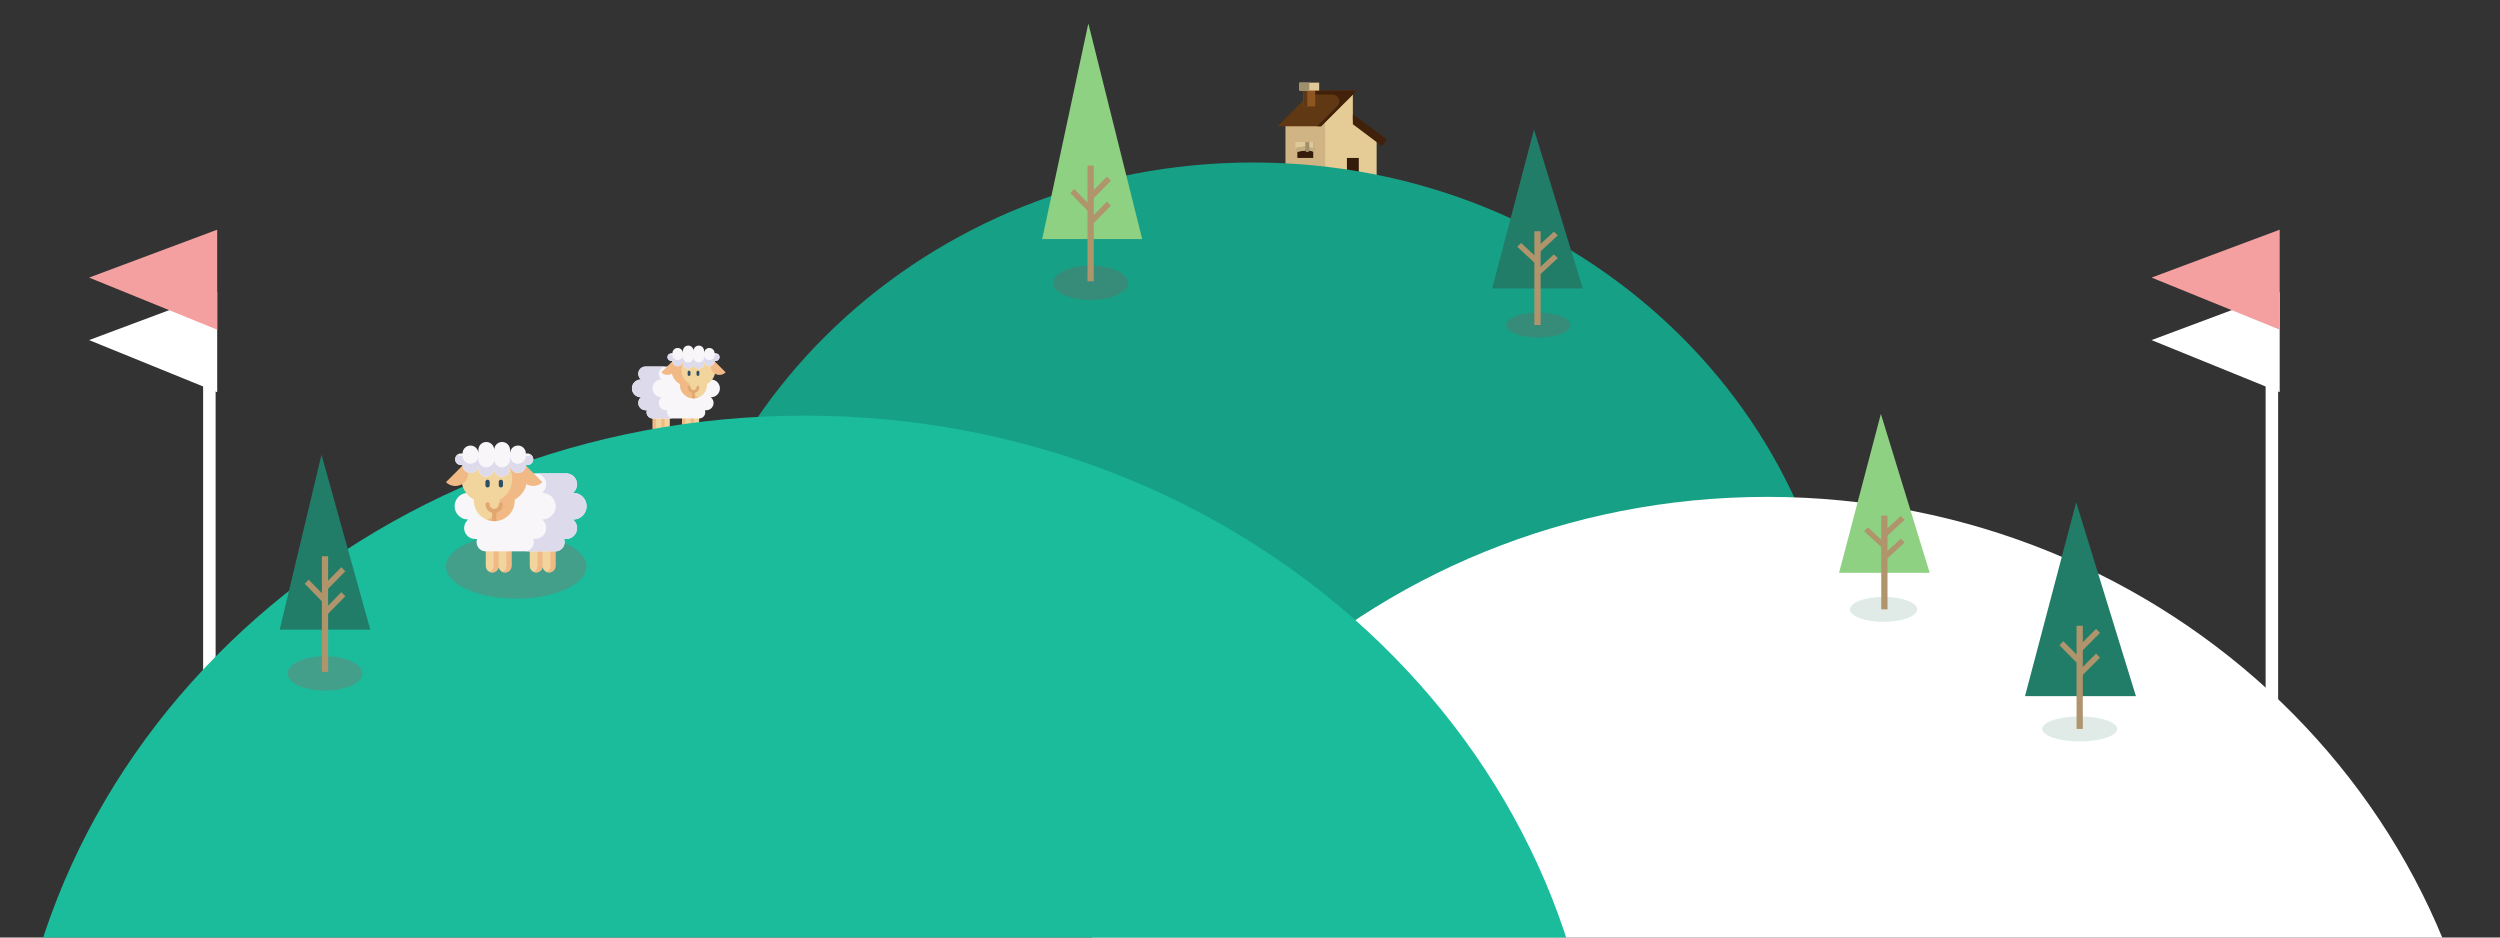 <?xml version="1.0" encoding="utf-8"?>
<!-- Generator: Adobe Illustrator 16.0.0, SVG Export Plug-In . SVG Version: 6.00 Build 0)  -->
<!DOCTYPE svg PUBLIC "-//W3C//DTD SVG 1.1//EN" "http://www.w3.org/Graphics/SVG/1.1/DTD/svg11.dtd">
<svg version="1.1" id="Layer_1" xmlns="http://www.w3.org/2000/svg" xmlns:xlink="http://www.w3.org/1999/xlink" x="0px" y="0px"
	 width="800px" height="300px" viewBox="0 0 800 300" enable-background="new 0 0 800 300" xml:space="preserve">
<rect x="0" y="0" width="800" height="300" fill="#333333" stroke="none"/>
<g>
	<path fill="#D1B483" d="M425.306,58.156h-13.952V38.494h13.952V58.156z"/>
	<path fill="#E5CB95" d="M424.037,30.249v27.907h16.49V44.202l-7.61-5.708v-8.246L424.037,30.249L424.037,30.249z"/>
	<path fill="#603813" d="M420.232,28.98h13.95l-11.416,11.416h-13.952L420.232,28.98z"/>
	<path fill="#42210B" d="M427.938,33.958l-6.438,6.438h1.269l11.416-11.416h-13.951l-1.271,1.268h7.439
		C428.338,30.249,429.308,32.589,427.938,33.958z"/>
	<path fill="#351C0A" d="M434.819,58.156h-3.808v-7.611h3.808V58.156z"/>
	<path fill="#42210B" d="M432.917,36.591l10.898,7.992l-1.599,2.156l-9.302-6.977L432.917,36.591L432.917,36.591z"/>
	<path fill="#351C0A" d="M415.158,46.739v3.805h5.074v-3.858L415.158,46.739z"/>
	<path fill="#E0C999" d="M414.523,45.471h6.343v3.171l-2.537-0.634l-3.806,0.634V45.471z"/>
	<path fill="#C6AD81" d="M414.523,47.268v1.375l3.806-0.634l2.537,0.634v-3.171h-0.634v1.902l-2.539-0.634L414.523,47.268z"/>
	<path fill="#A08F6D" d="M418.182,48.642c-0.27,0-0.485-0.218-0.485-0.486v-2.685h1.269v2.685c0,0.268-0.217,0.486-0.484,0.486
		H418.182L418.182,48.642z"/>
	<path fill="#8F5521" d="M420.866,34.054h-3.807v-6.342h3.807V34.054z"/>
	<path fill="#603714" d="M418.329,34.054h-1.27v-6.342h1.27V34.054z"/>
	<path fill="#E0C999" d="M422.135,28.98h-6.343v-2.537h6.343V28.98z"/>
	<path fill="#A08F6D" d="M418.963,28.98h-3.171v-2.537h3.171V28.98z"/>
</g>
<g>
	<path fill="#F1D59D" d="M211.602,131.992h-2.736v5.055c0,0.756,0.612,1.368,1.368,1.368c0.755,0,1.368-0.612,1.368-1.368
		c0,0.756,0.613,1.368,1.368,1.368c0.756,0,1.369-0.612,1.369-1.368v-5.055H211.602z"/>
	<path fill="#F1D59D" d="M220.983,131.992h-2.736v5.055c0,0.756,0.612,1.368,1.368,1.368c0.755,0,1.368-0.612,1.368-1.368
		c0,0.756,0.612,1.368,1.368,1.368c0.755,0,1.368-0.612,1.368-1.368v-5.055H220.983z"/>
	<g>
		<path fill="#F1B986" d="M222.883,138.308c-0.164,0.069-0.343,0.107-0.532,0.107c-0.756,0-1.368-0.612-1.368-1.368v-5.055h1.064
			v5.055C222.047,137.614,222.392,138.101,222.883,138.308z"/>
		<path fill="#F1B986" d="M220.147,138.308c-0.164,0.069-0.344,0.107-0.532,0.107c-0.755,0-1.368-0.612-1.368-1.368v-5.055h1.064
			v5.055C219.311,137.614,219.656,138.101,220.147,138.308z"/>
		<path fill="#F1B986" d="M213.501,138.308c-0.164,0.069-0.343,0.107-0.532,0.107c-0.756,0-1.368-0.612-1.368-1.368v-5.055h1.064
			v5.055C212.666,137.614,213.01,138.101,213.501,138.308z"/>
		<path fill="#F1B986" d="M210.765,138.308c-0.164,0.069-0.343,0.107-0.532,0.107c-0.755,0-1.368-0.612-1.368-1.368v-5.055h1.064
			v5.055C209.93,137.614,210.274,138.101,210.765,138.308z"/>
	</g>
	<path fill="#F9F6F9" d="M230.372,124.282c0-1.568-1.271-2.84-2.84-2.84h-0.071c0.536-0.427,0.881-1.086,0.881-1.825
		c0-1.289-1.045-2.333-2.333-2.333h-19.432c-1.289,0-2.333,1.044-2.333,2.333c0,0.739,0.344,1.397,0.881,1.825h-0.071
		c-1.569,0-2.84,1.271-2.84,2.84c0,1.569,1.271,2.84,2.84,2.84h0.071c-0.537,0.428-0.881,1.085-0.881,1.825
		c0,1.288,1.044,2.333,2.333,2.333h0.439c-0.076,0.209-0.118,0.437-0.118,0.673c0,1.086,0.88,1.966,1.967,1.966h14.854
		c1.086,0,1.967-0.88,1.967-1.966c0-0.236-0.042-0.463-0.118-0.673h0.439c1.288,0,2.333-1.044,2.333-2.333
		c0-0.739-0.345-1.397-0.881-1.825h0.071C229.1,127.122,230.372,125.851,230.372,124.282L230.372,124.282z"/>
	<path fill="#DDDAEC" d="M215.449,133.918h-6.583c-0.543,0-1.035-0.22-1.391-0.576c-0.355-0.356-0.576-0.848-0.576-1.391
		c0-0.236,0.042-0.463,0.118-0.672h-0.439c-1.289,0-2.333-1.044-2.333-2.333c0-0.738,0.344-1.397,0.88-1.825h-0.071
		c-1.568,0-2.84-1.271-2.84-2.84c0-1.568,1.272-2.84,2.84-2.84h0.071c-0.536-0.427-0.88-1.085-0.88-1.825
		c0-1.288,1.044-2.332,2.333-2.332h6.584c-1.289,0-2.333,1.043-2.333,2.332c0,0.74,0.344,1.397,0.881,1.825h-0.072
		c-1.568,0-2.84,1.272-2.84,2.84c0,1.569,1.272,2.84,2.84,2.84h0.072c-0.537,0.428-0.881,1.086-0.881,1.825
		c0,1.289,1.044,2.333,2.333,2.333h0.439c-0.076,0.209-0.118,0.436-0.118,0.672c0,0.542,0.221,1.035,0.577,1.391
		C214.416,133.698,214.906,133.918,215.449,133.918L215.449,133.918z"/>
	<path fill="#F1D59D" d="M228.908,118.469c0,1.905-1.07,3.563-2.643,4.397v0.258c0,1.2-0.486,2.287-1.273,3.074
		c-0.686,0.685-1.6,1.143-2.62,1.248c-0.148,0.016-0.3,0.023-0.453,0.023s-0.305-0.007-0.453-0.023
		c-2.187-0.226-3.892-2.075-3.892-4.322v-0.258c-0.786-0.418-1.446-1.042-1.911-1.798c-0.463-0.757-0.731-1.646-0.731-2.599
		c0-2.749,2.229-4.978,4.977-4.978h4.021c1.375,0,2.619,0.557,3.521,1.458C228.351,115.85,228.908,117.094,228.908,118.469
		L228.908,118.469z"/>
	<path fill="#F1B986" d="M223.491,127.176c-0.487,0.188-1.016,0.292-1.571,0.292c-2.4,0-4.345-1.945-4.345-4.345v-0.258
		c-0.787-0.418-1.447-1.042-1.912-1.798c-0.465-0.756-0.731-1.646-0.731-2.599c0-2.749,2.229-4.978,4.978-4.978h3.142
		c-2.749,0-4.978,2.229-4.978,4.978c0,0.953,0.267,1.843,0.731,2.599c0.464,0.756,1.125,1.379,1.911,1.798v0.258
		C220.717,124.969,221.868,126.546,223.491,127.176L223.491,127.176z"/>
	<g>
		<path fill="#2B4D66" d="M220.5,120.291c-0.25,0-0.453-0.203-0.453-0.453v-0.758c0-0.25,0.203-0.452,0.453-0.452
			s0.452,0.202,0.452,0.452v0.758C220.952,120.088,220.75,120.291,220.5,120.291z"/>
		<path fill="#2B4D66" d="M223.34,120.291c-0.25,0-0.452-0.203-0.452-0.453v-0.758c0-0.25,0.203-0.452,0.452-0.452
			c0.25,0,0.453,0.202,0.453,0.452v0.758C223.793,120.088,223.591,120.291,223.34,120.291z"/>
	</g>
	<path fill="#E2A770" d="M223.788,123.882c0,0.873-0.603,1.608-1.415,1.811v1.752c-0.148,0.016-0.3,0.023-0.453,0.023
		c-0.153,0-0.305-0.007-0.453-0.023v-1.752c-0.812-0.203-1.414-0.938-1.414-1.811c0-0.251,0.203-0.453,0.452-0.453
		c0.25,0,0.453,0.202,0.453,0.453c0,0.53,0.432,0.961,0.961,0.961c0.531,0,0.962-0.432,0.962-0.961c0-0.251,0.202-0.453,0.452-0.453
		S223.788,123.631,223.788,123.882L223.788,123.882z"/>
	<g>
		<path fill="#F1B986" d="M211.627,119.155c1.094,1.094,2.868,1.094,3.962,0c1.094-1.094,1.094-2.868,0-3.962L211.627,119.155z"/>
		<path fill="#F1B986" d="M232.213,119.155c-1.094,1.094-2.868,1.094-3.962,0c-1.094-1.094-1.094-2.868,0-3.962L232.213,119.155z"/>
	</g>
	<path fill="#F9F6F9" d="M229.014,113.034h-0.342c0-0.932-0.756-1.688-1.688-1.688s-1.688,0.755-1.688,1.688v-0.761
		c0-0.932-0.756-1.688-1.688-1.688c-0.933,0-1.688,0.756-1.688,1.688c0-0.932-0.756-1.688-1.688-1.688s-1.688,0.756-1.688,1.688
		v0.761c0-0.932-0.755-1.688-1.688-1.688s-1.688,0.755-1.688,1.688h-0.342c-0.685,0-1.24,0.556-1.24,1.24s0.555,1.239,1.24,1.239
		h0.342c0,0.933,0.756,1.688,1.688,1.688s1.688-0.756,1.688-1.688v0.761c0,0.933,0.756,1.688,1.688,1.688
		c0.933,0,1.688-0.755,1.688-1.688c0,0.933,0.755,1.688,1.688,1.688c0.932,0,1.688-0.755,1.688-1.688v-0.761
		c0,0.933,0.755,1.688,1.688,1.688s1.688-0.756,1.688-1.688h0.342c0.685,0,1.24-0.555,1.24-1.239S229.699,113.034,229.014,113.034z"
		/>
	<path fill="#DDDAEC" d="M230.254,114.275c0,0.684-0.555,1.239-1.24,1.239h-0.342c0,0.467-0.189,0.888-0.495,1.194
		c-0.306,0.306-0.727,0.495-1.193,0.495c-0.933,0-1.688-0.756-1.688-1.688v0.762c0,0.932-0.756,1.687-1.688,1.687
		s-1.688-0.755-1.688-1.687c0,0.932-0.756,1.687-1.688,1.687s-1.688-0.755-1.688-1.687v-0.762c0,0.467-0.189,0.888-0.494,1.194
		c-0.305,0.306-0.728,0.495-1.193,0.495c-0.933,0-1.688-0.756-1.688-1.688h-0.342c-0.342,0-0.652-0.138-0.876-0.363
		c-0.225-0.224-0.364-0.534-0.364-0.876c0-0.404,0.193-0.762,0.491-0.988c0.208,0.158,0.468,0.252,0.749,0.252h0.342
		c0,0.932,0.755,1.688,1.688,1.688c0.466,0,0.888-0.189,1.194-0.495c0.305-0.305,0.494-0.728,0.494-1.194v0.761
		c0,0.933,0.756,1.688,1.688,1.688s1.688-0.755,1.688-1.688c0,0.933,0.756,1.688,1.688,1.688s1.688-0.755,1.688-1.688v-0.761
		c0,0.932,0.755,1.688,1.688,1.688c0.466,0,0.888-0.189,1.193-0.495c0.305-0.306,0.495-0.728,0.495-1.194h0.342
		c0.281,0,0.542-0.093,0.75-0.251c0.044,0.033,0.087,0.07,0.127,0.11C230.115,113.622,230.254,113.932,230.254,114.275
		L230.254,114.275z"/>
</g>
<g id="flagLeft">
	<rect id="flagPoleLeft" x="65" y="83" fill="#FFFFFF" width="4" height="144"/>
	<path id="leftGreenFlag2" fill="#FFFFFF" d="M28.5,108.83l41-15.33v32L28.5,108.83z"/>
	<path id="leftGreenFlag" fill="#F4A0A0" d="M28.5,88.83l41-15.33v32L28.5,88.83z"/>
</g>
<g id="flagRight">
	<rect id="flagPoleLeft2" x="725" y="83" fill="#FFFFFF" width="4" height="144"/>
	<path id="leftGreenFlag3" fill="#FFFFFF" d="M688.5,108.83l41-15.33v32L688.5,108.83z"/>
	<path id="leftGreenFlag4" fill="#F4A0A0" d="M688.5,88.83l41-15.33v32L688.5,88.83z"/>
</g>
<g id="hills">
	<path id="backHill" fill="#16A085" d="M212,231c0-98.86,84.62-179,189-179s189,80.14,189,179H401H212z"/>
	<path id="whiteHill" fill="#FFFFFF" d="M333,383c0-123.71,104.09-224,232.5-224S798,259.29,798,383H565.5H333z"/>
	<path id="leftHill" fill="#1ABC9C" d="M3,368c0-129.79,113.94-235,254.5-235C398.06,133,512,238.21,512,368H257.5H3z"/>
</g>
<g>
	<ellipse id="oval" fill="#439F8A" cx="104" cy="215.5" rx="12" ry="5.5"/>
	<path id="bezier" fill="#217D68" d="M89.5,201.5l13.38-56l15.62,56H89.5z"/>
	<rect id="rectangle" x="103" y="178" fill="#AF946C" width="2" height="37"/>
	<path id="bezier2" fill="#AF946C" d="M103.5,187.34l5.73-5.84l1.27,1.3l-6.36,6.479l-0.43,0.221L103.5,187.34z"/>
	<path id="bezier3" fill="#AF946C" d="M103.5,195.34l5.73-5.84l1.27,1.3l-6.36,6.479l-0.43,0.221L103.5,195.34z"/>
	<path id="bezier4" fill="#AF946C" d="M104.5,191.34l-5.73-5.84l-1.27,1.3l6.36,6.479l0.43,0.221L104.5,191.34z"/>
</g>
<g id="yellowTree3">
	<ellipse id="oval4" fill="#E0EBE8" cx="602.75" cy="195" rx="10.75" ry="4"/>
	<path id="bezier13" fill="#8FD182" d="M588.5,183.3l13.38-50.85l15.62,50.85H588.5L588.5,183.3z"/>
	<rect id="rectangle4" x="602" y="165" fill="#AF946C" width="2" height="30"/>
	<path id="bezier14" fill="#AF946C" d="M602.5,170.439l5.729-5.299l1.271,1.18l-6.36,5.89l-0.43,0.19L602.5,170.439z"/>
	<path id="bezier15" fill="#AF946C" d="M602.5,177.7l5.729-5.3l1.271,1.18l-6.36,5.89l-0.43,0.19L602.5,177.7z"/>
	<path id="bezier16" fill="#AF946C" d="M603.5,174.07l-5.729-5.301l-1.271,1.181l6.36,5.89l0.43,0.19L603.5,174.07z"/>
</g>
<g id="darkGreenTree2">
	<ellipse id="oval6" fill="#E0EBE8" cx="665.5" cy="233.255" rx="12" ry="4"/>
	<path id="bezier21" fill="#217D68" d="M648,222.766l16.38-62.021l19.12,62.021H648z"/>
	<rect id="rectangle6" x="664.5" y="200.255" fill="#AF946C" width="2" height="33"/>
	<path id="bezier22" fill="#AF946C" d="M665,207.005l5.729-5.76l1.271,1.278l-6.36,6.41l-0.43,0.211L665,207.005z"/>
	<path id="bezier23" fill="#AF946C" d="M665,214.904l5.729-5.76l1.271,1.278l-6.36,6.41l-0.43,0.21L665,214.904z"/>
	<path id="bezier24" fill="#AF946C" d="M666,210.955l-5.729-5.762L659,206.477l6.36,6.408l0.43,0.211L666,210.955z"/>
</g>
<g id="yellowTree6">
	<ellipse id="oval7" fill="#378C79" cx="349" cy="90.5" rx="12" ry="5.5"/>
	<path id="bezier25" fill="#8FD182" d="M333.5,76.5l14.77-69l17.23,69H333.5z"/>
	<rect id="rectangle7" x="348" y="53" fill="#AF946C" width="2" height="37"/>
	<path id="bezier26" fill="#AF946C" d="M348.5,62.34l5.73-5.84l1.27,1.3l-6.36,6.48l-0.43,0.22L348.5,62.34z"/>
	<path id="bezier27" fill="#AF946C" d="M348.5,70.34l5.73-5.84l1.27,1.3l-6.36,6.48l-0.43,0.22L348.5,70.34z"/>
	<path id="bezier28" fill="#AF946C" d="M349.5,66.34l-5.73-5.84l-1.27,1.3l6.36,6.48l0.43,0.22L349.5,66.34z"/>
</g>
<g id="yellowTree7">
	<ellipse id="oval8" fill="#378C79" cx="492.25" cy="104" rx="10.25" ry="4"/>
	<path id="bezier29" fill="#217D68" d="M477.5,92.3l13.38-50.85L506.5,92.3H477.5z"/>
	<rect id="rectangle8" x="491" y="74" fill="#AF946C" width="2" height="30"/>
	<path id="bezier30" fill="#AF946C" d="M491.5,79.44l5.729-5.3l1.271,1.18l-6.36,5.89l-0.43,0.19L491.5,79.44z"/>
	<path id="bezier31" fill="#AF946C" d="M491.5,86.7l5.729-5.3l1.271,1.18l-6.36,5.89l-0.43,0.19L491.5,86.7z"/>
	<path id="bezier32" fill="#AF946C" d="M492.5,83.07l-5.729-5.3l-1.271,1.18l6.36,5.89l0.43,0.19L492.5,83.07z"/>
</g>
<g>
	<ellipse id="oval_1_" fill="#439F8A" cx="165.209" cy="181.247" rx="22.5" ry="10.313"/>
	<g>
		<path fill="#F1D59D" d="M169.522,173.543v7.583c0,1.134,0.919,2.054,2.053,2.054c1.133,0,2.052-0.92,2.052-2.054
			c0,1.134,0.919,2.054,2.052,2.054c1.134,0,2.053-0.92,2.053-2.054v-7.583h-4.104H169.522z"/>
		<path fill="#F1D59D" d="M155.45,173.543v7.583c0,1.134,0.919,2.054,2.052,2.054c1.134,0,2.053-0.92,2.053-2.054
			c0,1.134,0.918,2.054,2.052,2.054c1.134,0,2.052-0.92,2.052-2.054v-7.583h-4.104H155.45z"/>
		<g>
			<path fill="#F1B986" d="M157.958,181.126v-7.582h1.597v7.582c0,1.134-0.918,2.054-2.052,2.054c-0.283,0-0.553-0.058-0.798-0.162
				C157.441,182.706,157.958,181.977,157.958,181.126z"/>
			<path fill="#F1B986" d="M162.062,181.126v-7.582h1.596v7.582c0,1.134-0.918,2.054-2.051,2.054c-0.283,0-0.553-0.058-0.799-0.162
				C161.544,182.706,162.061,181.977,162.062,181.126z"/>
			<path fill="#F1B986" d="M172.03,181.126v-7.582h1.597v7.582c0,1.134-0.918,2.054-2.052,2.054c-0.283,0-0.553-0.058-0.798-0.162
				C171.513,182.706,172.03,181.977,172.03,181.126z"/>
			<path fill="#F1B986" d="M176.134,181.126v-7.582h1.597v7.582c0,1.134-0.918,2.054-2.052,2.054c-0.283,0-0.553-0.058-0.798-0.162
				C175.618,182.706,176.134,181.977,176.134,181.126z"/>
		</g>
		<path fill="#F9F6F9" d="M145.471,161.979c0,2.354,1.907,4.263,4.26,4.263h0.107c-0.805,0.641-1.321,1.628-1.321,2.735
			c0,1.934,1.566,3.498,3.498,3.498h0.66c-0.114,0.314-0.177,0.654-0.177,1.008c0,1.632,1.321,2.951,2.951,2.951h22.281
			c1.629,0,2.95-1.319,2.95-2.951c0-0.354-0.063-0.691-0.177-1.008h0.66c1.932,0,3.498-1.564,3.498-3.498
			c0-1.107-0.516-2.097-1.32-2.735h0.106c2.354,0,4.261-1.907,4.261-4.263c0-2.353-1.907-4.26-4.261-4.26h-0.106
			c0.805-0.642,1.32-1.629,1.32-2.736c0-1.934-1.566-3.5-3.498-3.5h-29.148c-1.933,0-3.499,1.566-3.499,3.5
			c0,1.107,0.517,2.097,1.321,2.736h-0.107C147.378,157.719,145.471,159.626,145.471,161.979L145.471,161.979z"/>
		<path fill="#DDDAEC" d="M167.855,176.434c0.814,0,1.552-0.33,2.086-0.863c0.534-0.532,0.864-1.271,0.864-2.086
			c0-0.354-0.063-0.692-0.177-1.008h0.66c1.932,0,3.498-1.565,3.498-3.5c0-1.106-0.516-2.097-1.321-2.735h0.108
			c2.353,0,4.26-1.907,4.26-4.263c0-2.352-1.907-4.258-4.26-4.258h-0.108c0.806-0.644,1.321-1.63,1.321-2.738
			c0-1.933-1.566-3.5-3.498-3.5h9.876c1.932,0,3.498,1.567,3.498,3.5c0,1.108-0.516,2.097-1.32,2.738h0.107
			c2.352,0,4.26,1.906,4.26,4.258c0,2.354-1.908,4.263-4.26,4.263h-0.107c0.805,0.641,1.32,1.629,1.32,2.735
			c0,1.935-1.566,3.5-3.498,3.5h-0.66c0.114,0.313,0.177,0.652,0.177,1.008c0,0.813-0.33,1.554-0.863,2.086
			c-0.534,0.533-1.272,0.863-2.087,0.863H167.855L167.855,176.434z"/>
		<path fill="#F1D59D" d="M147.667,153.259c0-2.063,0.836-3.928,2.187-5.279c1.352-1.352,3.218-2.188,5.28-2.188h6.03
			c4.124,0,7.466,3.343,7.466,7.467c0,1.429-0.401,2.763-1.097,3.898c-0.697,1.135-1.688,2.069-2.867,2.696v0.388
			c0,3.37-2.558,6.143-5.838,6.481c-0.223,0.022-0.45,0.034-0.68,0.034c-0.229,0-0.456-0.012-0.678-0.034
			c-1.529-0.158-2.901-0.847-3.931-1.873c-1.18-1.182-1.909-2.811-1.909-4.608v-0.388
			C149.273,158.6,147.667,156.116,147.667,153.259L147.667,153.259z"/>
		<path fill="#F1B986" d="M155.792,166.318c2.435-0.943,4.161-3.311,4.161-6.077v-0.388c1.179-0.627,2.17-1.563,2.866-2.696
			c0.697-1.136,1.099-2.47,1.099-3.898c0-4.124-3.344-7.467-7.468-7.467h4.714c4.123,0,7.466,3.343,7.466,7.467
			c0,1.429-0.4,2.765-1.097,3.898c-0.697,1.134-1.688,2.069-2.867,2.696v0.388c0,3.6-2.917,6.518-6.518,6.518
			C157.317,166.759,156.522,166.604,155.792,166.318L155.792,166.318z"/>
		<g>
			<path fill="#2B4D66" d="M159.6,155.313v-1.138c0-0.374,0.304-0.679,0.679-0.679s0.68,0.305,0.68,0.679v1.138
				c0,0.375-0.305,0.68-0.68,0.68S159.6,155.688,159.6,155.313z"/>
			<path fill="#2B4D66" d="M155.338,155.313v-1.138c0-0.374,0.304-0.679,0.679-0.679c0.376,0,0.68,0.305,0.68,0.679v1.138
				c0,0.375-0.304,0.68-0.68,0.68C155.642,155.99,155.338,155.688,155.338,155.313z"/>
		</g>
		<path fill="#E2A770" d="M155.347,161.379c0-0.376,0.305-0.679,0.679-0.679c0.376,0,0.68,0.303,0.68,0.679
			c0,0.794,0.647,1.441,1.443,1.441c0.795,0,1.442-0.647,1.442-1.441c0-0.376,0.304-0.679,0.679-0.679s0.679,0.303,0.679,0.679
			c0,1.311-0.904,2.412-2.121,2.716v2.628c-0.223,0.024-0.45,0.036-0.679,0.036s-0.457-0.012-0.679-0.036v-2.628
			C156.252,163.791,155.347,162.688,155.347,161.379L155.347,161.379z"/>
		<g>
			<path fill="#F1B986" d="M167.644,148.345c-1.641,1.642-1.641,4.304,0,5.943c1.642,1.642,4.303,1.642,5.943,0L167.644,148.345z"/>
			<path fill="#F1B986" d="M148.653,148.345c1.641,1.642,1.641,4.304,0,5.943c-1.642,1.642-4.303,1.642-5.943,0L148.653,148.345z"/>
		</g>
		<path fill="#F9F6F9" d="M145.648,146.967c0,1.026,0.832,1.859,1.859,1.859h0.514c0,1.398,1.133,2.531,2.531,2.531
			c1.398,0,2.532-1.133,2.532-2.531v1.142c0,1.398,1.134,2.533,2.532,2.533c1.398,0,2.531-1.135,2.531-2.533
			c0,1.398,1.134,2.533,2.533,2.533c1.397,0,2.531-1.135,2.531-2.533v-1.142c0,1.398,1.134,2.531,2.532,2.531
			s2.531-1.133,2.531-2.531h0.514c1.026,0,1.859-0.833,1.859-1.859c0-1.027-0.833-1.859-1.859-1.859h-0.514
			c0-1.399-1.133-2.532-2.531-2.532s-2.532,1.133-2.532,2.532v-1.143c0-1.398-1.134-2.532-2.531-2.532
			c-1.399,0-2.533,1.134-2.533,2.532c0-1.398-1.133-2.532-2.531-2.532c-1.398,0-2.532,1.134-2.532,2.532v1.143
			c0-1.399-1.134-2.532-2.532-2.532c-1.398,0-2.531,1.133-2.531,2.532h-0.514C146.48,145.107,145.648,145.939,145.648,146.967z"/>
		<path fill="#DDDAEC" d="M145.648,146.967c0-0.514,0.208-0.979,0.545-1.314c0.059-0.06,0.124-0.116,0.19-0.166
			c0.312,0.237,0.701,0.377,1.124,0.377h0.513c0,0.7,0.283,1.333,0.742,1.791c0.458,0.459,1.091,0.742,1.79,0.742
			c1.398,0,2.531-1.135,2.531-2.533v1.144c0,1.398,1.135,2.53,2.533,2.53c1.397,0,2.531-1.132,2.531-2.53
			c0,1.398,1.134,2.53,2.532,2.53s2.532-1.132,2.532-2.53v-1.144c0,0.7,0.283,1.333,0.741,1.791
			c0.459,0.459,1.092,0.742,1.791,0.742c1.398,0,2.531-1.135,2.531-2.533h0.514c0.422,0,0.812-0.14,1.124-0.377
			c0.446,0.338,0.735,0.876,0.735,1.48c0,0.513-0.208,0.979-0.545,1.315c-0.336,0.336-0.801,0.544-1.314,0.544h-0.514
			c0,1.398-1.133,2.531-2.531,2.531c-0.699,0-1.332-0.282-1.791-0.74c-0.458-0.458-0.741-1.091-0.741-1.791v1.142
			c0,1.398-1.134,2.533-2.532,2.533c-1.397,0-2.532-1.135-2.532-2.533c0,1.398-1.134,2.533-2.531,2.533
			c-1.398,0-2.533-1.135-2.533-2.533v-1.142c0,1.398-1.133,2.531-2.531,2.531c-0.699,0-1.332-0.282-1.79-0.74
			c-0.459-0.458-0.741-1.091-0.741-1.791h-0.514C146.48,148.826,145.648,147.994,145.648,146.967L145.648,146.967z"/>
	</g>
</g>
</svg>
